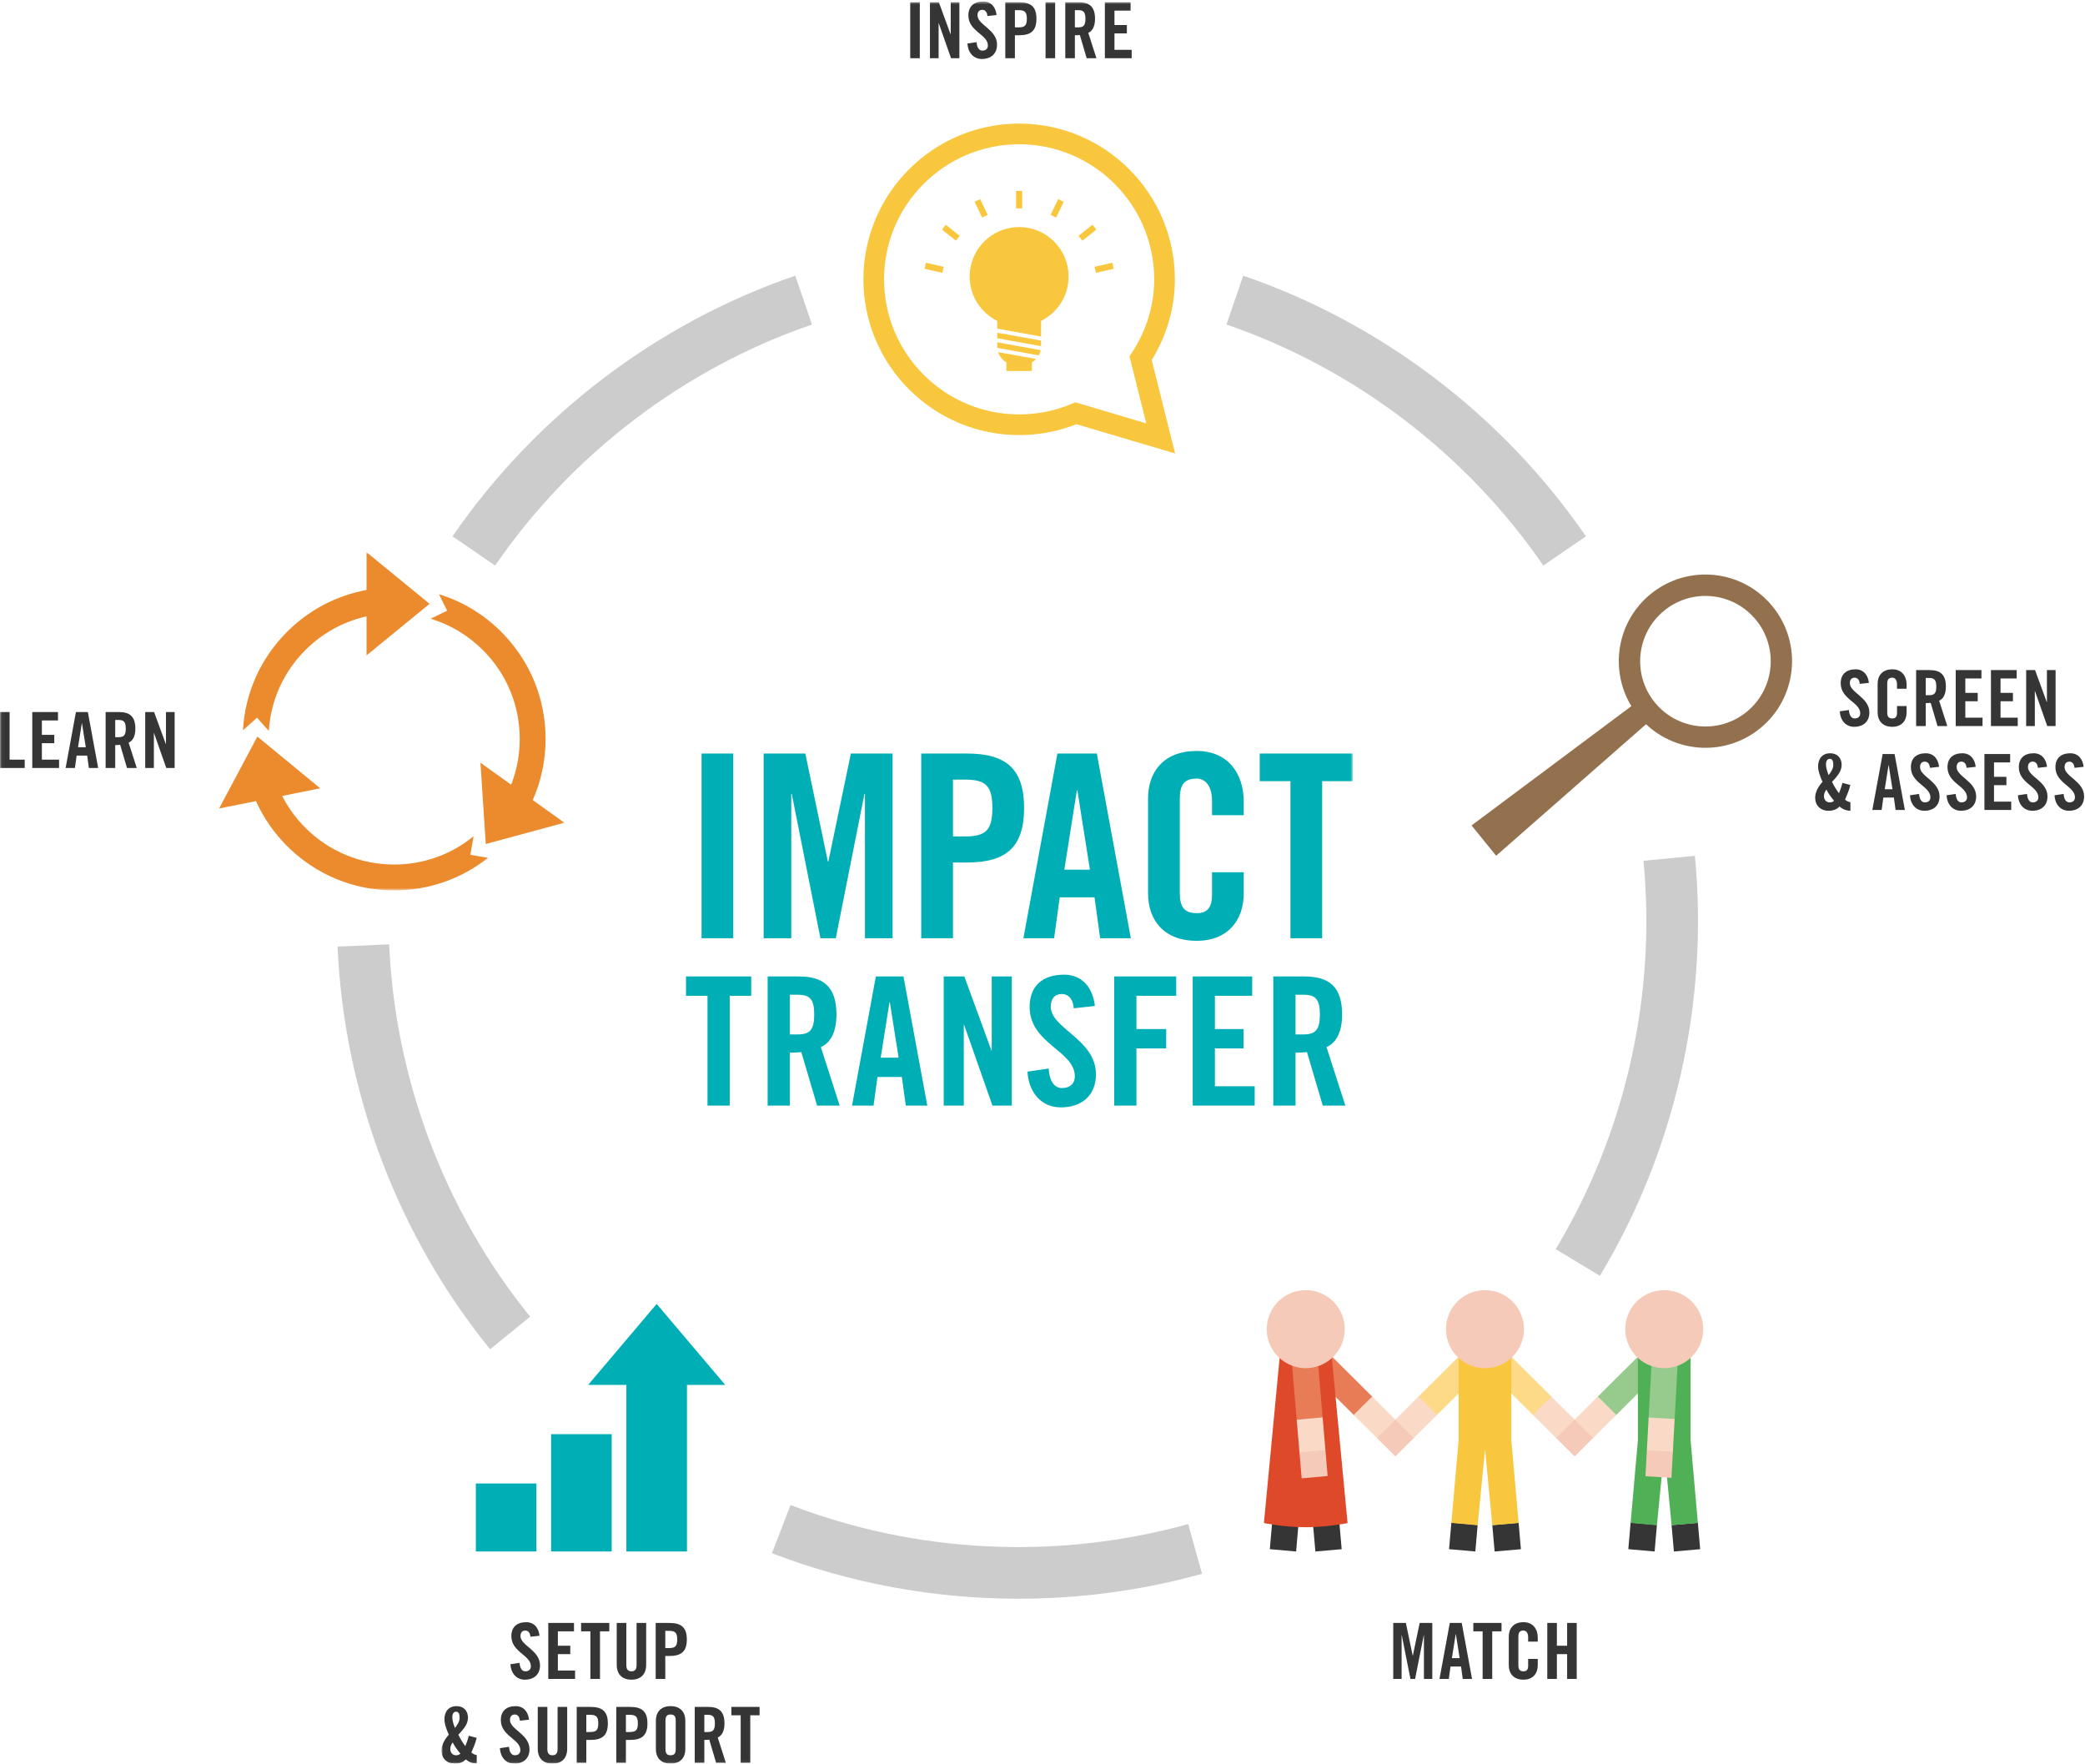 <svg xmlns="http://www.w3.org/2000/svg" xmlns:xlink="http://www.w3.org/1999/xlink" width="694" height="587" viewBox="0 0 694 587">
  <defs>
    <polygon id="a" points=".06 .806 .06 113.355 187.854 113.355 187.854 .806 .06 .806"/>
    <polygon id="c" points=".949 586.94 304.309 586.94 304.309 .492 .949 .492"/>
  </defs>
  <g fill="none" fill-rule="evenodd">
    <polyline fill="#343534" points="556.39 507.613 557.158 516.397 565.911 515.628 565.143 506.844 556.39 507.613"/>
    <polyline fill="#343534" points="541.991 515.622 550.743 516.393 551.509 507.563 542.756 506.79 541.991 515.622"/>
    <polyline fill="#97CA8D" points="537.734 471.193 531.583 465.074 545.192 451.542 551.335 457.657 537.734 471.193"/>
    <polyline fill="#FAD9C6" points="531.853 464.811 538.003 470.925 530.114 478.769 523.972 472.655 531.853 464.811"/>
    <polyline fill="#50B055" points="565.142 506.896 562.714 479.284 562.714 451.542 545.18 451.542 545.18 479.331 542.758 506.896 551.514 507.659 553.971 482.361 556.387 507.659 565.142 506.896"/>
    <polyline fill="#343534" points="437.062 507.613 437.832 516.397 446.582 515.628 445.814 506.844 437.062 507.613"/>
    <polyline fill="#343534" points="422.664 515.622 431.416 516.393 432.182 507.563 423.43 506.79 422.664 515.622"/>
    <polyline fill="#E77C56" points="450.845 471.193 456.987 465.074 443.386 451.542 437.239 457.657 450.845 471.193"/>
    <polyline fill="#FAD9C6" points="456.724 464.811 450.574 470.925 458.46 478.769 464.604 472.655 456.724 464.811"/>
    <path fill="#DE492A" d="M448.546,506.938 L443.306,451.827 L425.936,451.827 L420.699,506.938 C420.699,506.938 427.479,508.316 434.624,508.316 C441.765,508.316 448.546,506.938 448.546,506.938"/>
    <polyline fill="#E77C56" points="440.278 472.133 431.639 472.912 430.017 453.788 438.653 453.011 440.278 472.133"/>
    <polyline fill="#FAD9C6" points="431.609 472.535 440.246 471.755 441.184 482.839 432.551 483.615 431.609 472.535"/>
    <polyline fill="#F6CAB9" points="441.171 482.628 441.901 491.268 433.266 492.049 432.53 483.406 441.171 482.628"/>
    <polyline fill="#97CA8D" points="548.733 472.173 557.395 472.688 558.429 453.523 549.775 453.011 548.733 472.173"/>
    <polyline fill="#FAD9C6" points="557.411 472.31 548.758 471.793 548.155 482.903 556.808 483.414 557.411 472.31"/>
    <polyline fill="#F6CAB9" points="548.162 482.69 547.696 491.348 556.351 491.866 556.822 483.204 548.162 482.69"/>
    <path fill="#F6CAB9" d="M446.823,446.833 C444.371,453.569 436.917,457.042 430.184,454.592 C423.442,452.139 419.974,444.685 422.422,437.95 C424.874,431.212 432.322,427.738 439.059,430.192 C445.803,432.64 449.275,440.093 446.823,446.833"/>
    <polyline fill="#343534" points="496.721 507.613 497.49 516.397 506.24 515.628 505.475 506.844 496.721 507.613"/>
    <polyline fill="#343534" points="482.323 515.622 491.075 516.393 491.84 507.563 483.088 506.79 482.323 515.622"/>
    <polyline fill="#FCDA88" points="478.066 471.193 471.915 465.074 485.524 451.542 491.667 457.657 478.066 471.193"/>
    <polyline fill="#FAD9C6" points="472.185 464.811 478.334 470.925 470.446 478.769 464.304 472.655 472.185 464.811"/>
    <polyline fill="#FCDA88" points="510.503 471.193 516.646 465.074 503.045 451.542 496.897 457.657 510.503 471.193"/>
    <polyline fill="#FAD9C6" points="516.382 464.811 510.232 470.925 518.119 478.769 524.264 472.655 516.382 464.811"/>
    <polyline fill="#F8C73E" points="505.475 506.896 503.046 479.284 503.046 451.542 485.512 451.542 485.512 479.331 483.089 506.896 491.846 507.659 494.303 482.361 496.718 507.659 505.475 506.896"/>
    <path fill="#F6CAB9" d="M506.482 446.833C504.03 453.569 496.576 457.042 489.842 454.592 483.101 452.139 479.633 444.685 482.081 437.95 484.533 431.212 491.98 427.738 498.719 430.192 505.462 432.64 508.934 440.093 506.482 446.833M566.15 446.833C563.698 453.569 556.244 457.042 549.511 454.592 542.77 452.139 539.301 444.685 541.749 437.95 544.201 431.212 551.649 427.738 558.387 430.192 565.13 432.64 568.603 440.093 566.15 446.833"/>
    <polyline fill="#F6CAB9" points="458.311 478.623 464.455 484.736 470.604 478.623 464.455 472.504 458.311 478.623"/>
    <polyline fill="#F6CAB9" points="517.971 478.623 524.113 484.736 530.263 478.623 524.113 472.504 517.971 478.623"/>
    <path fill="#343534" d="M472.542,540.181 L470.272,551.064 L470.221,551.064 L467.949,540.181 L463.747,540.181 L463.747,558.802 L466.53,558.802 L466.53,544.257 L466.582,544.257 L469.471,558.802 L471.02,558.802 L473.909,544.257 L473.961,544.257 L473.961,558.802 L476.744,558.802 L476.744,540.181 L472.542,540.181 Z M484.533,543.896 L484.585,543.896 L485.849,551.891 L483.269,551.891 L484.533,543.896 Z M482.806,554.675 L486.313,554.675 L486.881,558.802 L489.975,558.802 L486.545,540.181 L482.573,540.181 L479.142,558.802 L482.238,558.802 L482.806,554.675 Z M493.498,558.802 L496.694,558.802 L496.694,542.963 L499.79,542.963 L499.79,540.181 L490.403,540.181 L490.403,542.963 L493.498,542.963 L493.498,558.802 Z M511.846,546.395 L511.846,545.028 C511.846,542.243 510.3,539.924 507.101,539.924 C503.749,539.924 502.203,542.062 502.203,544.693 L502.203,554.29 C502.203,556.921 503.749,559.059 507.101,559.059 C510.3,559.059 511.846,556.921 511.846,554.29 L511.846,552.149 L508.651,552.149 L508.651,554.393 C508.651,555.605 508.265,556.276 507.101,556.276 C505.812,556.276 505.397,555.605 505.397,554.213 L505.397,544.77 C505.397,543.378 505.812,542.705 507.101,542.705 C507.929,542.705 508.651,543.378 508.651,544.951 L508.651,546.395 L511.846,546.395 Z M518.214,558.802 L518.214,550.546 L521.623,550.546 L521.623,558.802 L524.816,558.802 L524.816,540.181 L521.623,540.181 L521.623,547.764 L518.214,547.764 L518.214,540.181 L515.019,540.181 L515.019,558.802 L518.214,558.802 L518.214,558.802 Z"/>
    <g transform="translate(0 183)">
      <mask id="b" fill="white">
        <use xlink:href="#a"/>
      </mask>
      <path fill="#EB8B2D" d="M162.413,102.529 C153.553,109.544 142.666,113.355 131.193,113.355 C117.727,113.355 105.07,108.111 95.548,98.589 C91.157,94.2 87.677,89.14 85.201,83.644 L72.931,86.086 L85.67,62.155 L106.6,79.386 L93.919,81.91 C95.89,85.774 98.478,89.346 101.633,92.504 C109.53,100.399 120.027,104.747 131.193,104.747 C140.951,104.747 150.198,101.426 157.645,95.32 L156.562,101.503 L162.413,102.529 Z M177.333,83.307 C180.129,76.977 181.601,70.073 181.601,62.944 C181.601,49.481 176.359,36.821 166.838,27.299 C160.953,21.414 153.869,17.167 146.135,14.78 L148.813,20.269 L143.356,22.932 C149.858,24.898 155.814,28.447 160.751,33.386 C168.647,41.281 172.996,51.778 172.996,62.944 C172.996,68.24 172.014,73.384 170.143,78.172 L159.917,70.866 L161.69,97.923 L187.854,90.823 L177.333,83.307 Z M122.005,13.369 C112.038,15.194 102.867,19.983 95.548,27.299 C86.71,36.137 81.56,47.679 80.868,60.062 L85.547,55.885 L89.477,60.287 C90.11,50.121 94.368,40.651 101.633,33.386 C107.316,27.703 114.347,23.858 122.005,22.15 L122.005,35.138 L142.989,17.973 L122.005,0.806 L122.005,13.369 L122.005,13.369 Z" mask="url(#b)"/>
      <path fill="#343534" d="M8.225,72.622 L8.225,69.839 L3.196,69.839 L3.196,54.002 L0,54.002 L0,72.622 L8.225,72.622 Z M19.664,72.622 L19.664,69.839 L13.938,69.839 L13.938,64.368 L18.065,64.368 L18.065,61.585 L13.938,61.585 L13.938,56.786 L19.303,56.786 L19.303,54.002 L10.743,54.002 L10.743,72.622 L19.664,72.622 Z M27.234,57.717 L27.286,57.717 L28.55,65.712 L25.971,65.712 L27.234,57.717 Z M25.506,68.495 L29.014,68.495 L29.581,72.622 L32.677,72.622 L29.246,54.002 L25.274,54.002 L21.844,72.622 L24.939,72.622 L25.506,68.495 Z M38.351,56.631 L39.486,56.631 C41.216,56.631 41.861,57.276 41.861,59.494 C41.861,61.712 41.216,62.357 39.486,62.357 L38.351,62.357 L38.351,56.631 Z M38.351,64.988 C38.918,64.988 39.589,64.962 40.001,64.91 L42.273,72.622 L45.521,72.622 L42.815,64.188 C43.896,63.698 45.056,62.486 45.056,59.494 C45.056,55.524 43.225,54.002 39.64,54.002 L35.155,54.002 L35.155,72.622 L38.351,72.622 L38.351,64.988 Z M51.217,72.622 L51.217,60.992 L51.268,60.992 L55.348,72.622 L58.129,72.622 L58.129,54.002 L55.245,54.002 L55.245,64.655 L55.193,64.655 L51.294,54.002 L48.332,54.002 L48.332,72.622 L51.217,72.622 L51.217,72.622 Z" mask="url(#b)"/>
    </g>
    <path fill="#343534" d="M622.072,227.285 C621.789,224.655 620.243,222.774 617.639,222.774 C614.492,222.774 612.686,224.448 612.686,227.414 C612.686,232.755 619.185,233.735 619.185,237.424 C619.185,238.532 618.438,239.126 617.329,239.126 C616.295,239.126 615.547,238.198 615.418,236.315 L612.377,236.753 C612.506,239.538 614.208,241.909 617.174,241.909 C620.166,241.909 622.227,240.209 622.227,237.14 C622.227,232.085 615.727,230.561 615.727,227.388 C615.727,226.228 616.295,225.557 617.329,225.557 C618.051,225.557 618.902,226.021 619.031,227.62 L622.072,227.285 Z M634.62,229.245 L634.62,227.878 C634.62,225.093 633.073,222.774 629.875,222.774 C626.521,222.774 624.976,224.912 624.976,227.543 L624.976,237.14 C624.976,239.771 626.521,241.909 629.875,241.909 C633.073,241.909 634.62,239.771 634.62,237.14 L634.62,234.999 L631.425,234.999 L631.425,237.243 C631.425,238.455 631.037,239.126 629.875,239.126 C628.585,239.126 628.173,238.455 628.173,237.063 L628.173,227.62 C628.173,226.228 628.585,225.557 629.875,225.557 C630.702,225.557 631.425,226.228 631.425,227.801 L631.425,229.245 L634.62,229.245 Z M640.989,225.66 L642.124,225.66 C643.854,225.66 644.499,226.305 644.499,228.523 C644.499,230.741 643.854,231.386 642.124,231.386 L640.989,231.386 L640.989,225.66 Z M640.989,234.017 C641.557,234.017 642.226,233.991 642.64,233.94 L644.911,241.651 L648.159,241.651 L645.453,233.218 C646.534,232.727 647.695,231.515 647.695,228.523 C647.695,224.551 645.863,223.031 642.278,223.031 L637.793,223.031 L637.793,241.651 L640.989,241.651 L640.989,234.017 Z M659.891,241.651 L659.891,238.868 L654.164,238.868 L654.164,233.398 L658.291,233.398 L658.291,230.614 L654.164,230.614 L654.164,225.815 L659.529,225.815 L659.529,223.031 L650.971,223.031 L650.971,241.651 L659.891,241.651 Z M671.613,241.651 L671.613,238.868 L665.887,238.868 L665.887,233.398 L670.014,233.398 L670.014,230.614 L665.887,230.614 L665.887,225.815 L671.252,225.815 L671.252,223.031 L662.693,223.031 L662.693,241.651 L671.613,241.651 Z M677.3,241.651 L677.3,230.021 L677.351,230.021 L681.429,241.651 L684.212,241.651 L684.212,223.031 L681.326,223.031 L681.326,233.681 L681.274,233.681 L677.378,223.031 L674.413,223.031 L674.413,241.651 L677.3,241.651 Z M607.788,254.401 C607.788,253.24 608.253,252.57 609.055,252.57 C609.802,252.57 610.217,253.137 610.217,254.582 C610.217,255.871 609.415,257.006 608.667,257.987 C608.226,256.903 607.788,255.588 607.788,254.401 L607.788,254.401 Z M613.256,260.568 C612.998,261.754 612.559,262.889 612.121,264.024 C611.221,262.863 610.447,261.573 609.802,260.233 C611.246,258.631 612.998,256.903 612.998,254.582 C612.998,252.26 611.556,250.715 609.209,250.715 C606.526,250.715 605.159,252.57 605.159,255.098 C605.159,256.722 605.959,258.734 606.63,260.233 C605.34,261.625 604.182,263.56 604.182,265.494 C604.182,268.073 605.933,269.851 608.641,269.851 C610.24,269.851 611.272,269.412 612.302,268.434 C613.282,269.335 614.546,269.825 615.913,269.851 L615.913,267.016 C615.267,266.913 614.623,266.577 614.133,266.139 C614.804,264.54 615.526,262.967 615.887,261.264 L613.256,260.568 Z M607.117,265.081 C607.117,264.101 607.376,263.611 607.917,262.786 C608.59,264.153 609.493,265.365 610.473,266.526 C609.982,266.938 609.622,267.067 609.003,267.067 C607.891,267.067 607.117,266.165 607.117,265.081 L607.117,265.081 Z M628.604,254.687 L628.656,254.687 L629.92,262.683 L627.341,262.683 L628.604,254.687 Z M626.877,265.466 L630.385,265.466 L630.952,269.593 L634.047,269.593 L630.616,250.973 L626.644,250.973 L623.214,269.593 L626.309,269.593 L626.877,265.466 Z M645.432,255.227 C645.148,252.596 643.602,250.715 640.996,250.715 C637.849,250.715 636.046,252.389 636.046,255.356 C636.046,260.697 642.545,261.677 642.545,265.365 C642.545,266.474 641.798,267.067 640.686,267.067 C639.654,267.067 638.906,266.139 638.777,264.256 L635.736,264.695 C635.865,267.48 637.565,269.851 640.531,269.851 C643.525,269.851 645.587,268.151 645.587,265.081 C645.587,260.026 639.087,258.502 639.087,255.33 C639.087,254.169 639.654,253.499 640.686,253.499 C641.41,253.499 642.262,253.963 642.391,255.562 L645.432,255.227 Z M657.619,255.227 C657.335,252.596 655.787,250.715 653.182,250.715 C650.036,250.715 648.232,252.389 648.232,255.356 C648.232,260.697 654.732,261.677 654.732,265.365 C654.732,266.474 653.984,267.067 652.873,267.067 C651.841,267.067 651.094,266.139 650.962,264.256 L647.923,264.695 C648.052,267.48 649.752,269.851 652.718,269.851 C655.71,269.851 657.771,268.151 657.771,265.081 C657.771,260.026 651.271,258.502 651.271,255.33 C651.271,254.169 651.841,253.499 652.873,253.499 C653.595,253.499 654.448,253.963 654.577,255.562 L657.619,255.227 Z M669.442,269.593 L669.442,266.809 L663.717,266.809 L663.717,261.34 L667.843,261.34 L667.843,258.556 L663.717,258.556 L663.717,253.757 L669.081,253.757 L669.081,250.973 L660.522,250.973 L660.522,269.593 L669.442,269.593 Z M681.358,255.227 C681.074,252.596 679.529,250.715 676.924,250.715 C673.777,250.715 671.974,252.389 671.974,255.356 C671.974,260.697 678.474,261.677 678.474,265.365 C678.474,266.474 677.724,267.067 676.614,267.067 C675.581,267.067 674.833,266.139 674.704,264.256 L671.665,264.695 C671.794,267.48 673.494,269.851 676.46,269.851 C679.452,269.851 681.513,268.151 681.513,265.081 C681.513,260.026 675.014,258.502 675.014,255.33 C675.014,254.169 675.581,253.499 676.614,253.499 C677.337,253.499 678.188,253.963 678.319,255.562 L681.358,255.227 Z M693.545,255.227 C693.262,252.596 691.716,250.715 689.111,250.715 C685.964,250.715 684.159,252.389 684.159,255.356 C684.159,260.697 690.658,261.677 690.658,265.365 C690.658,266.474 689.91,267.067 688.802,267.067 C687.767,267.067 687.019,266.139 686.891,264.256 L683.849,264.695 C683.978,267.48 685.681,269.851 688.646,269.851 C691.639,269.851 693.7,268.151 693.7,265.081 C693.7,260.026 687.2,258.502 687.2,255.33 C687.2,254.169 687.767,253.499 688.802,253.499 C689.523,253.499 690.375,253.963 690.504,255.562 L693.545,255.227 L693.545,255.227 Z"/>
    <path fill="#93704E" d="M543.01,235.026 C535.613,222.882 538.149,206.844 549.505,197.649 C561.883,187.626 580.041,189.535 590.063,201.913 C600.085,214.289 598.177,232.447 585.801,242.469 C574.446,251.664 558.231,250.811 547.891,241.052 L497.989,284.826 L489.817,274.735 L543.01,235.026 Z M550.775,233.751 C558.328,243.079 572.011,244.517 581.339,236.965 C590.665,229.412 592.102,215.729 584.55,206.401 C576.997,197.075 563.314,195.637 553.988,203.19 C544.66,210.742 543.223,224.425 550.775,233.751 L550.775,233.751 Z"/>
    <path fill="#CBCCCB" d="M400.1,523.831 L395.5,507.262 C352.032,519.328 305.022,517.078 263.135,500.923 L256.947,516.966 C283.054,527.034 310.987,532.11 338.974,532.11 C359.559,532.11 380.179,529.361 400.1,523.831 Z M527.874,178.509 C500.256,138.302 459.743,107.491 413.8,91.752 L408.227,108.019 C450.701,122.569 488.159,151.06 513.7,188.244 L527.874,178.509 Z M564.147,284.849 L547.032,286.502 C551.369,331.404 540.988,377.306 517.804,415.755 L532.528,424.634 C557.607,383.045 568.837,333.402 564.147,284.849 Z M176.475,438.243 C148.166,403.395 131.498,359.384 129.543,314.315 L112.364,315.06 C114.478,363.793 132.507,411.39 163.129,449.085 L176.475,438.243 Z M164.803,188.244 L150.63,178.509 C178.248,138.302 218.76,107.491 264.704,91.752 L270.276,108.019 C227.803,122.569 190.345,151.06 164.803,188.244 L164.803,188.244 Z"/>
    <g transform="translate(146)">
      <mask id="d" fill="white">
        <use xlink:href="#c"/>
      </mask>
      <path fill="#00AEB5" d="M87.511,312.285 L98.07,312.285 L98.07,250.799 L87.511,250.799 L87.511,312.285 Z M137.219,250.799 L129.724,286.736 L129.554,286.736 L122.059,250.799 L108.179,250.799 L108.179,312.285 L117.376,312.285 L117.376,264.254 L117.546,264.254 L127.084,312.285 L132.193,312.285 L141.732,264.254 L141.902,264.254 L141.902,312.285 L151.099,312.285 L151.099,250.799 L137.219,250.799 Z M171.197,259.484 L175.286,259.484 C182.183,259.484 184.312,261.614 184.312,268.937 C184.312,276.262 182.183,278.39 175.286,278.39 L171.197,278.39 L171.197,259.484 Z M171.197,312.285 L171.197,287.077 L175.795,287.077 C188.826,287.077 194.873,282.052 194.873,268.937 C194.873,255.824 188.826,250.799 175.795,250.799 L160.638,250.799 L160.638,312.285 L171.197,312.285 Z M212.439,263.061 L212.609,263.061 L216.783,289.461 L208.266,289.461 L212.439,263.061 Z M206.732,298.658 L218.315,298.658 L220.187,312.285 L230.408,312.285 L219.081,250.799 L205.968,250.799 L194.641,312.285 L204.858,312.285 L206.732,298.658 Z M267.985,271.323 L267.985,266.809 C267.985,257.612 262.876,249.948 252.316,249.948 C241.245,249.948 236.136,257.015 236.136,265.702 L236.136,297.382 C236.136,306.067 241.245,313.136 252.316,313.136 C262.876,313.136 267.985,306.067 267.985,297.382 L267.985,290.312 L257.425,290.312 L257.425,297.721 C257.425,301.725 256.148,303.939 252.316,303.939 C248.059,303.939 246.695,301.725 246.695,297.126 L246.695,265.958 C246.695,261.359 248.059,259.145 252.316,259.145 C255.042,259.145 257.425,261.359 257.425,266.553 L257.425,271.323 L267.985,271.323 Z M283.529,312.285 L294.089,312.285 L294.089,259.996 L304.309,259.996 L304.309,250.799 L273.31,250.799 L273.31,259.996 L283.529,259.996 L283.529,312.285 Z M89.49,331.434 L82.333,331.434 L82.333,325.005 L104.046,325.005 L104.046,331.434 L96.889,331.434 L96.889,367.981 L89.49,367.981 L89.49,331.434 Z M116.905,344.291 L119.531,344.291 C123.527,344.291 125.018,342.802 125.018,337.684 C125.018,332.564 123.527,331.077 119.531,331.077 L116.905,331.077 L116.905,344.291 Z M116.905,367.981 L109.509,367.981 L109.509,325.005 L119.889,325.005 C128.181,325.005 132.415,328.517 132.415,337.684 C132.415,344.588 129.73,347.386 127.226,348.517 L133.489,367.981 L125.974,367.981 L120.725,350.185 C119.77,350.303 118.219,350.363 116.905,350.363 L116.905,367.981 Z M147.144,352.029 L153.108,352.029 L150.187,333.576 L150.067,333.576 L147.144,352.029 Z M144.759,367.981 L137.601,367.981 L145.534,325.005 L154.721,325.005 L162.654,367.981 L155.497,367.981 L154.184,358.457 L146.071,358.457 L144.759,367.981 Z M168.117,367.981 L168.117,325.005 L174.976,325.005 L183.984,349.589 L184.104,349.589 L184.104,325.005 L190.784,325.005 L190.784,367.981 L184.343,367.981 L174.918,341.136 L174.798,341.136 L174.798,367.981 L168.117,367.981 Z M211.394,335.599 C211.098,331.908 209.129,330.838 207.459,330.838 C205.073,330.838 203.76,332.386 203.76,335.064 C203.76,342.387 218.793,345.899 218.793,357.566 C218.793,364.648 214.021,368.576 207.1,368.576 C200.242,368.576 196.304,363.1 196.006,356.671 L203.045,355.659 C203.343,360.005 205.073,362.148 207.459,362.148 C210.023,362.148 211.754,360.779 211.754,358.219 C211.754,349.707 196.721,347.447 196.721,335.124 C196.721,328.279 200.897,324.409 208.175,324.409 C214.199,324.409 217.778,328.756 218.434,334.825 L211.394,335.599 Z M224.869,367.981 L224.869,325.005 L245.509,325.005 L245.509,331.434 L232.267,331.434 L232.267,342.505 L242.169,342.505 L242.169,348.934 L232.267,348.934 L232.267,367.981 L224.869,367.981 Z M250.992,367.981 L250.992,325.005 L270.796,325.005 L270.796,331.434 L258.388,331.434 L258.388,342.505 L267.934,342.505 L267.934,348.934 L258.388,348.934 L258.388,361.552 L271.63,361.552 L271.63,367.981 L250.992,367.981 Z M285.219,344.291 L287.843,344.291 C291.841,344.291 293.332,342.802 293.332,337.684 C293.332,332.564 291.841,331.077 287.843,331.077 L285.219,331.077 L285.219,344.291 Z M285.219,367.981 L277.822,367.981 L277.822,325.005 L288.201,325.005 C296.494,325.005 300.728,328.517 300.728,337.684 C300.728,344.588 298.044,347.386 295.539,348.517 L301.803,367.981 L294.286,367.981 L289.035,350.185 C288.081,350.303 286.531,350.363 285.219,350.363 L285.219,367.981 L285.219,367.981 Z" mask="url(#d)"/>
      <path fill="#343534" d="M156.969,19.37 L160.163,19.37 L160.163,0.75 L156.969,0.75 L156.969,19.37 Z M166.422,19.37 L166.422,7.74 L166.474,7.74 L170.553,19.37 L173.334,19.37 L173.334,0.75 L170.449,0.75 L170.449,11.402 L170.398,11.402 L166.499,0.75 L163.537,0.75 L163.537,19.37 L166.422,19.37 Z M185.712,5.004 C185.429,2.373 183.883,0.492 181.278,0.492 C178.129,0.492 176.326,2.169 176.326,5.133 C176.326,10.473 182.825,11.454 182.825,15.142 C182.825,16.251 182.077,16.844 180.969,16.844 C179.934,16.844 179.186,15.916 179.058,14.033 L176.017,14.471 C176.145,17.257 177.846,19.628 180.813,19.628 C183.806,19.628 185.867,17.927 185.867,14.858 C185.867,9.803 179.367,8.279 179.367,5.107 C179.367,3.946 179.934,3.275 180.969,3.275 C181.69,3.275 182.542,3.74 182.671,5.339 L185.712,5.004 Z M191.812,3.379 L193.05,3.379 C195.142,3.379 195.786,4.023 195.786,6.243 C195.786,8.462 195.142,9.107 193.05,9.107 L191.812,9.107 L191.812,3.379 Z M191.812,19.37 L191.812,11.735 L193.205,11.735 C197.153,11.735 198.982,10.216 198.982,6.243 C198.982,2.272 197.153,0.75 193.205,0.75 L188.616,0.75 L188.616,19.37 L191.812,19.37 Z M202.015,19.37 L205.209,19.37 L205.209,0.75 L202.015,0.75 L202.015,19.37 Z M211.777,3.379 L212.912,3.379 C214.642,3.379 215.287,4.023 215.287,6.241 C215.287,8.46 214.642,9.104 212.912,9.104 L211.777,9.104 L211.777,3.379 Z M211.777,11.735 C212.345,11.735 213.016,11.709 213.43,11.658 L215.7,19.37 L218.947,19.37 L216.241,10.936 C217.322,10.446 218.483,9.233 218.483,6.241 C218.483,2.272 216.654,0.75 213.067,0.75 L208.581,0.75 L208.581,19.37 L211.777,19.37 L211.777,11.735 Z M230.681,19.37 L230.681,16.586 L224.955,16.586 L224.955,11.116 L229.082,11.116 L229.082,8.333 L224.955,8.333 L224.955,3.533 L230.319,3.533 L230.319,0.75 L221.759,0.75 L221.759,19.37 L230.681,19.37 L230.681,19.37 Z" mask="url(#d)"/>
      <path fill="#F8C73E" d="M211.906,133.898 L235.546,140.911 L229.96,118.625 L230.781,117.366 C235.622,109.952 238.182,101.517 238.182,92.973 C238.182,68.183 218.014,48.015 193.224,48.015 C168.433,48.015 148.263,68.183 148.263,92.973 C148.263,117.764 168.433,137.933 193.224,137.933 C199.311,137.933 205.214,136.738 210.768,134.381 L211.906,133.898 Z M245.149,150.933 L212.296,141.188 C206.227,143.593 199.817,144.811 193.224,144.811 C164.64,144.811 141.386,121.556 141.386,92.973 C141.386,64.39 164.64,41.137 193.224,41.137 C221.806,41.137 245.059,64.39 245.059,92.973 C245.059,102.363 242.399,111.62 237.355,119.84 L245.149,150.933 Z M199.741,118.282 L185.951,115.786 C185.935,115.621 185.927,115.443 185.927,115.266 L185.927,113.931 L200.386,116.541 C200.264,117.156 200.042,117.744 199.741,118.282 L199.741,118.282 Z M200.521,113.356 L185.927,110.733 L185.927,112.58 L200.521,115.213 L200.521,113.356 Z M218.328,88.804 C218.5,89.464 218.646,90.128 218.765,90.809 L224.701,89.453 L224.248,87.448 L218.328,88.804 Z M213.005,78.497 C213.447,79.018 213.86,79.568 214.262,80.122 L218.92,76.408 L217.642,74.801 L213.005,78.497 Z M203.681,71.529 C204.307,71.809 204.928,72.099 205.529,72.424 L208.067,67.159 L206.208,66.27 L203.681,71.529 Z M192.203,69.376 C192.545,69.362 192.88,69.322 193.226,69.322 C193.57,69.322 193.905,69.362 194.249,69.376 L194.249,63.54 L192.203,63.54 L192.203,69.376 Z M180.928,72.421 C181.525,72.094 182.144,71.806 182.776,71.527 L180.242,66.27 L178.39,67.159 L180.928,72.421 Z M172.188,80.116 C172.588,79.561 173.008,79.013 173.45,78.493 L168.816,74.801 L167.531,76.408 L172.188,80.116 Z M167.685,90.807 C167.804,90.128 167.952,89.464 168.122,88.804 L162.205,87.448 L161.745,89.453 L167.685,90.807 Z M186.225,117.192 C186.705,118.643 187.693,119.868 188.985,120.644 L188.985,123.481 L197.456,123.481 L197.456,120.644 C197.993,120.322 198.467,119.932 198.884,119.479 L186.225,117.192 Z M176.754,92.04 C176.754,98.523 180.491,104.114 185.927,106.806 L185.927,109.379 L200.518,112.012 L200.518,106.806 C205.955,104.114 209.692,98.519 209.692,92.04 C209.692,82.945 202.311,75.575 193.226,75.575 C184.124,75.575 176.754,82.945 176.754,92.04 L176.754,92.04 Z" mask="url(#d)"/>
      <path fill="#343534" d="M33.591,544.434 C33.308,541.803 31.762,539.924 29.157,539.924 C26.011,539.924 24.205,541.597 24.205,544.563 C24.205,549.905 30.704,550.885 30.704,554.573 C30.704,555.682 29.956,556.275 28.848,556.275 C27.814,556.275 27.066,555.346 26.937,553.464 L23.895,553.902 C24.024,556.688 25.726,559.058 28.693,559.058 C31.684,559.058 33.746,557.359 33.746,554.29 C33.746,549.234 27.246,547.711 27.246,544.538 C27.246,543.377 27.814,542.707 28.848,542.707 C29.57,542.707 30.421,543.171 30.55,544.77 L33.591,544.434 Z M45.417,558.801 L45.417,556.017 L39.691,556.017 L39.691,550.548 L43.818,550.548 L43.818,547.764 L39.691,547.764 L39.691,542.965 L45.056,542.965 L45.056,540.181 L36.495,540.181 L36.495,558.801 L45.417,558.801 Z M50.513,558.801 L53.709,558.801 L53.709,542.965 L56.804,542.965 L56.804,540.181 L47.418,540.181 L47.418,542.965 L50.513,542.965 L50.513,558.801 Z M59.282,554.109 C59.282,557.307 61.137,559.058 64.181,559.058 C67.224,559.058 69.079,557.307 69.079,554.109 L69.079,540.181 L65.885,540.181 L65.885,554.238 C65.885,555.605 65.344,556.275 64.181,556.275 C63.02,556.275 62.476,555.605 62.476,554.238 L62.476,540.181 L59.282,540.181 L59.282,554.109 Z M75.443,542.809 L76.681,542.809 C78.772,542.809 79.417,543.455 79.417,545.675 C79.417,547.893 78.772,548.538 76.681,548.538 L75.443,548.538 L75.443,542.809 Z M75.443,558.801 L75.443,551.167 L76.836,551.167 C80.784,551.167 82.613,549.647 82.613,545.675 C82.613,541.701 80.784,540.181 76.836,540.181 L72.247,540.181 L72.247,558.801 L75.443,558.801 Z M4.556,571.551 C4.556,570.39 5.019,569.719 5.821,569.719 C6.569,569.719 6.984,570.287 6.984,571.731 C6.984,573.021 6.183,574.156 5.434,575.135 C4.994,574.052 4.556,572.737 4.556,571.551 L4.556,571.551 Z M10.023,577.718 C9.766,578.903 9.327,580.039 8.889,581.174 C7.988,580.012 7.214,578.723 6.569,577.382 C8.014,575.781 9.766,574.052 9.766,571.731 C9.766,569.41 8.323,567.864 5.976,567.864 C3.294,567.864 1.927,569.719 1.927,572.247 C1.927,573.872 2.726,575.884 3.397,577.382 C2.107,578.774 0.949,580.709 0.949,582.643 C0.949,585.222 2.701,587 5.409,587 C7.008,587 8.039,586.561 9.069,585.584 C10.049,586.484 11.313,586.974 12.68,587 L12.68,584.165 C12.035,584.062 11.391,583.726 10.9,583.288 C11.571,581.689 12.293,580.116 12.654,578.414 L10.023,577.718 Z M3.885,582.231 C3.885,581.251 4.143,580.76 4.684,579.935 C5.357,581.302 6.26,582.514 7.24,583.676 C6.75,584.088 6.389,584.217 5.77,584.217 C4.659,584.217 3.885,583.314 3.885,582.231 L3.885,582.231 Z M30.09,572.376 C29.806,569.745 28.261,567.864 25.656,567.864 C22.507,567.864 20.704,569.539 20.704,572.505 C20.704,577.846 27.203,578.826 27.203,582.514 C27.203,583.624 26.455,584.217 25.346,584.217 C24.312,584.217 23.564,583.288 23.435,581.405 L20.394,581.844 C20.523,584.63 22.223,587 25.191,587 C28.183,587 30.245,585.3 30.245,582.231 C30.245,577.176 23.745,575.651 23.745,572.479 C23.745,571.318 24.312,570.648 25.346,570.648 C26.068,570.648 26.919,571.112 27.048,572.712 L30.09,572.376 Z M32.994,582.051 C32.994,585.249 34.849,587 37.892,587 C40.937,587 42.792,585.249 42.792,582.051 L42.792,568.123 L39.596,568.123 L39.596,582.179 C39.596,583.546 39.055,584.217 37.892,584.217 C36.731,584.217 36.189,583.546 36.189,582.179 L36.189,568.123 L32.994,568.123 L32.994,582.051 Z M49.154,570.751 L50.394,570.751 C52.484,570.751 53.131,571.396 53.131,573.616 C53.131,575.835 52.484,576.479 50.394,576.479 L49.154,576.479 L49.154,570.751 Z M49.154,586.742 L49.154,579.108 L50.549,579.108 C54.496,579.108 56.325,577.588 56.325,573.616 C56.325,569.642 54.496,568.123 50.549,568.123 L45.96,568.123 L45.96,586.742 L49.154,586.742 Z M62.332,570.751 L63.57,570.751 C65.662,570.751 66.306,571.396 66.306,573.616 C66.306,575.835 65.662,576.479 63.57,576.479 L62.332,576.479 L62.332,570.751 Z M62.332,586.742 L62.332,579.108 L63.725,579.108 C67.673,579.108 69.502,577.588 69.502,573.616 C69.502,569.642 67.673,568.123 63.725,568.123 L59.136,568.123 L59.136,586.742 L62.332,586.742 Z M72.313,582.231 C72.313,584.861 73.859,587 77.212,587 C80.565,587 82.112,584.861 82.112,582.231 L82.112,572.634 C82.112,570.003 80.565,567.864 77.212,567.864 C73.859,567.864 72.313,570.003 72.313,572.634 L72.313,582.231 Z M75.51,572.712 C75.51,571.318 75.922,570.648 77.212,570.648 C78.504,570.648 78.916,571.318 78.916,572.712 L78.916,582.153 C78.916,583.546 78.504,584.217 77.212,584.217 C75.922,584.217 75.51,583.546 75.51,582.153 L75.51,572.712 Z M88.438,570.751 L89.575,570.751 C91.303,570.751 91.95,571.396 91.95,573.614 C91.95,575.832 91.303,576.477 89.575,576.477 L88.438,576.477 L88.438,570.751 Z M88.438,579.108 C89.006,579.108 89.679,579.082 90.091,579.03 L92.363,586.742 L95.608,586.742 L92.902,578.308 C93.985,577.818 95.144,576.606 95.144,573.614 C95.144,569.642 93.315,568.123 89.729,568.123 L85.244,568.123 L85.244,586.742 L88.438,586.742 L88.438,579.108 Z M100.537,586.742 L103.73,586.742 L103.73,570.906 L106.826,570.906 L106.826,568.123 L97.441,568.123 L97.441,570.906 L100.537,570.906 L100.537,586.742 L100.537,586.742 Z" mask="url(#d)"/>
    </g>
    <path fill="#00AEB5" d="M183.437,516.398 L203.609,516.398 L203.609,477.35 L183.437,477.35 L183.437,516.398 Z M158.384,516.396 L178.556,516.396 L178.556,493.76 L158.384,493.76 L158.384,516.396 Z M218.577,433.994 L195.766,460.942 L208.49,460.942 L208.49,516.396 L228.662,516.396 L228.662,460.942 L241.391,460.942 L218.577,433.994 L218.577,433.994 Z"/>
  </g>
</svg>
